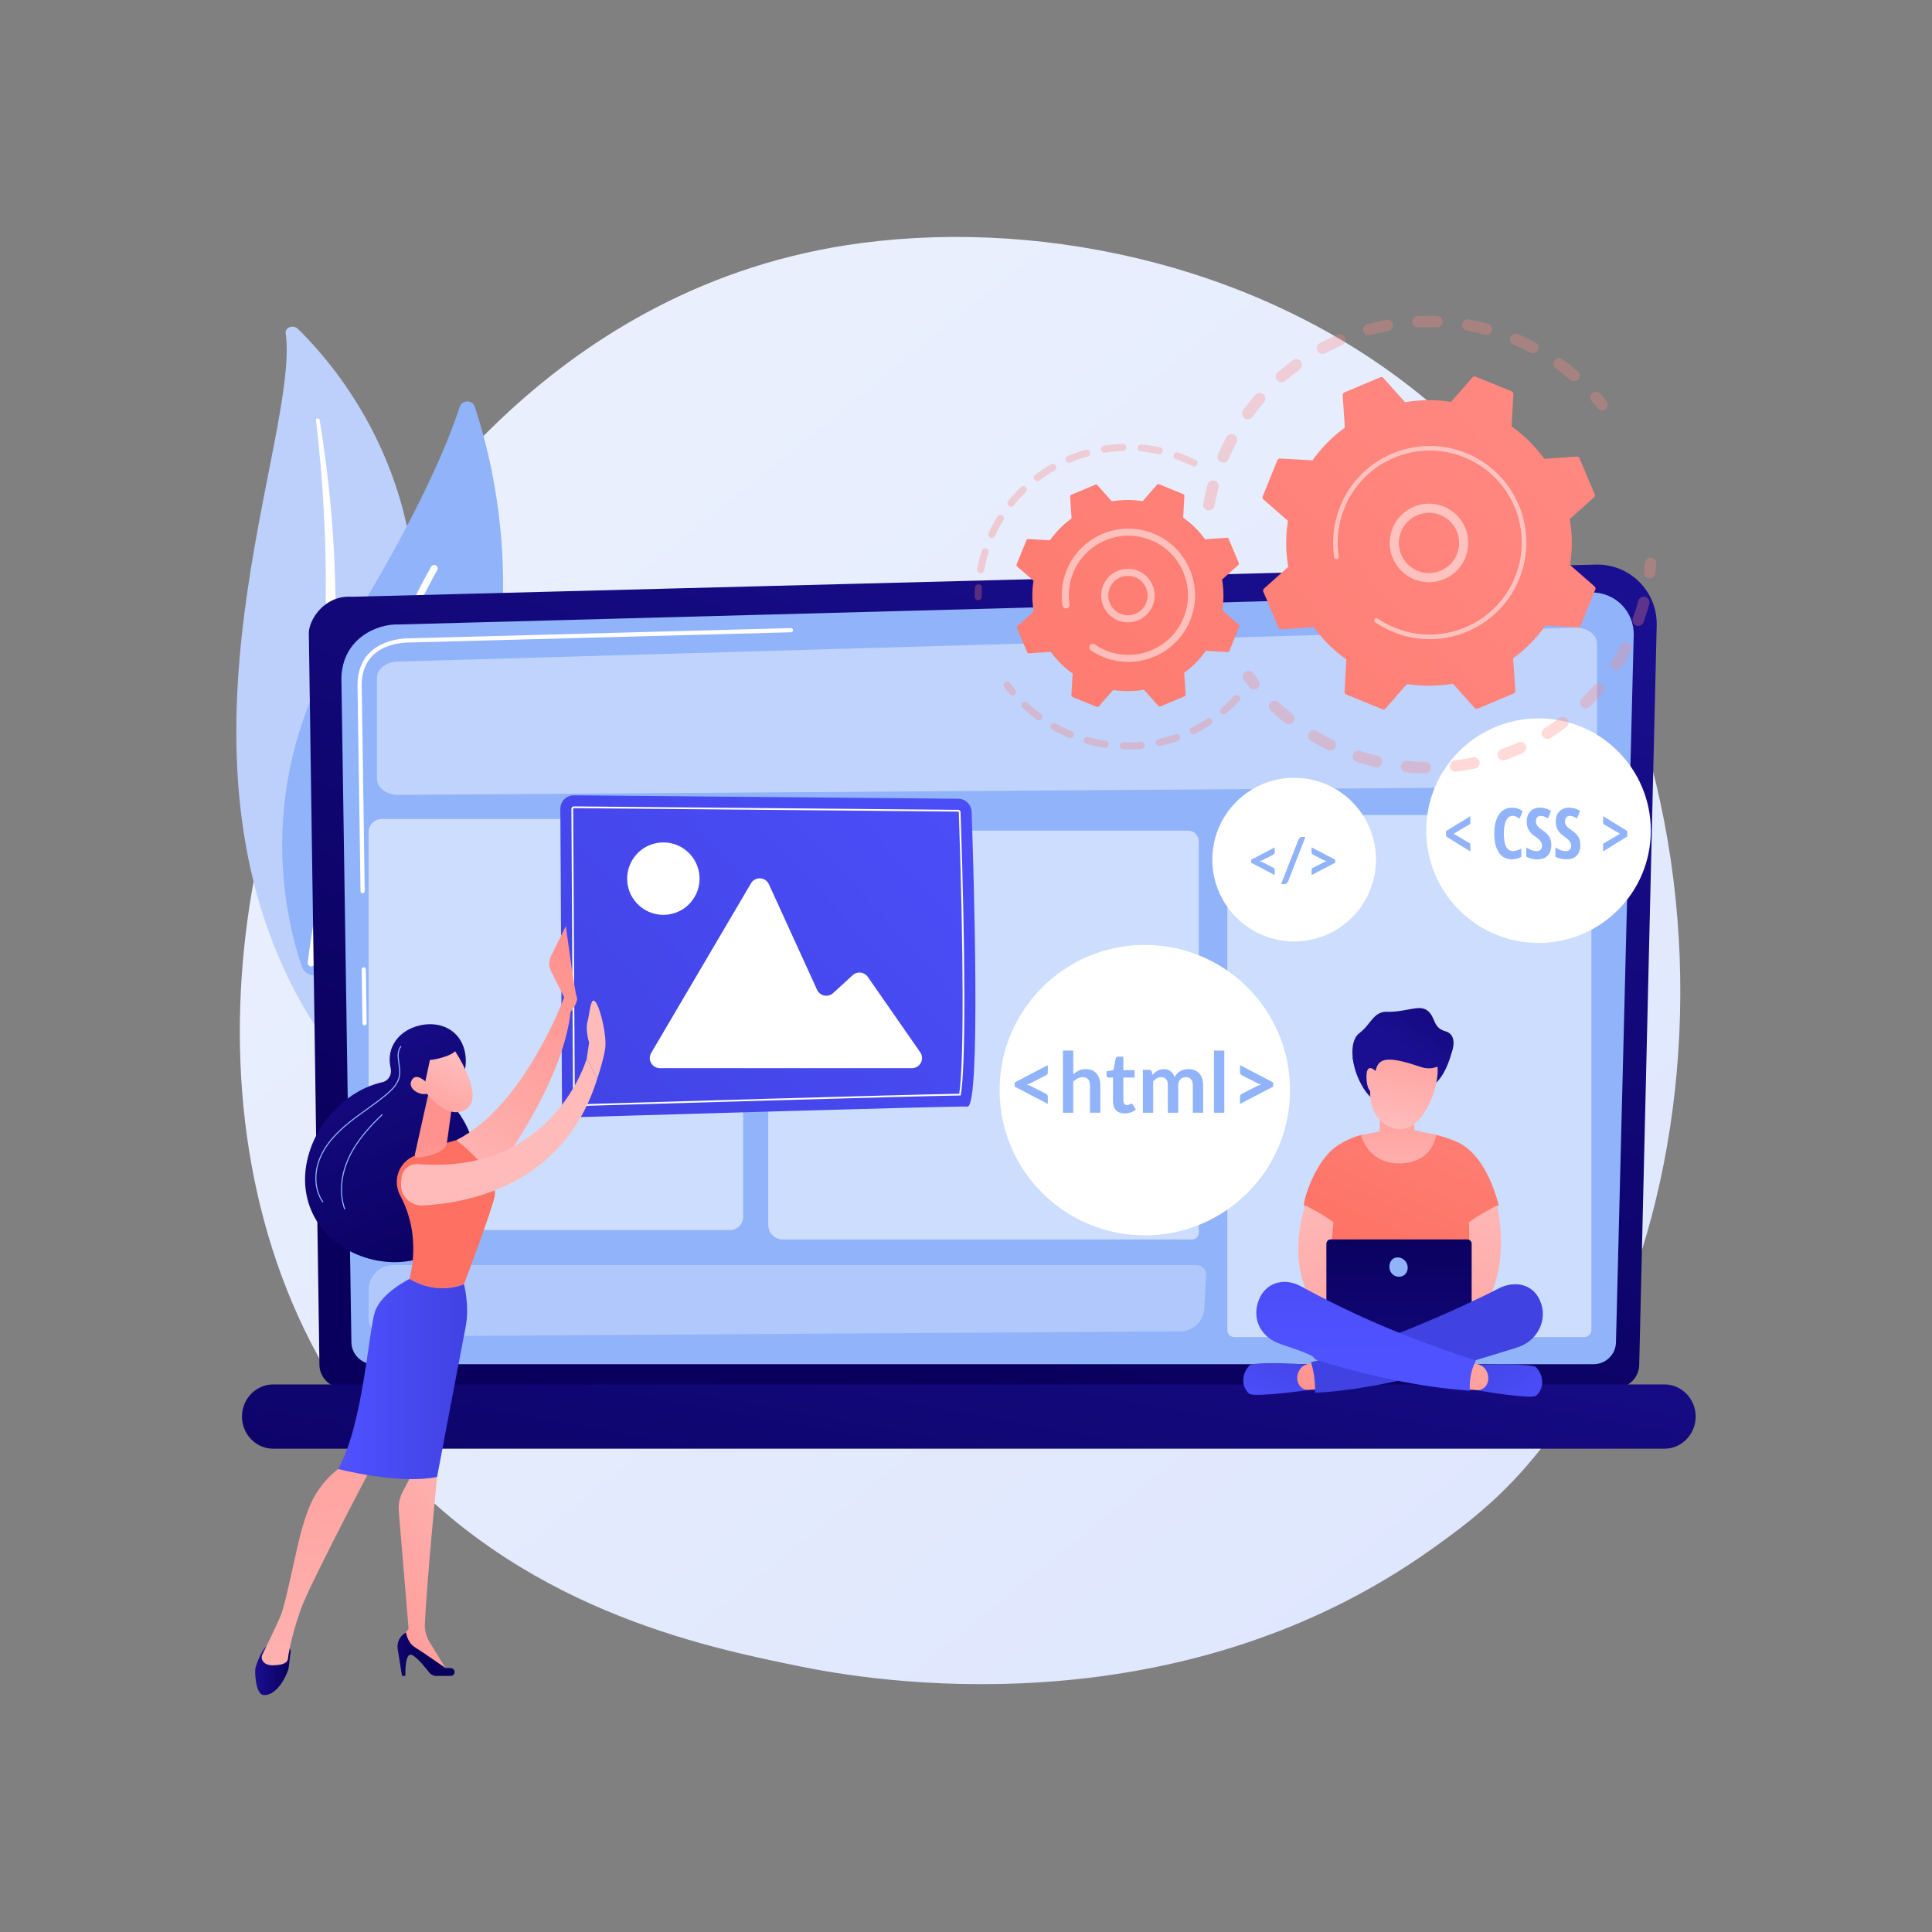 <?xml version="1.0" encoding="utf-8"?>
<!-- Generator: Adobe Illustrator 27.5.0, SVG Export Plug-In . SVG Version: 6.00 Build 0)  -->
<svg version="1.1" xmlns="http://www.w3.org/2000/svg" xmlns:xlink="http://www.w3.org/1999/xlink" x="0px" y="0px"
	 viewBox="0 0 3710 3710" style="enable-background:new 0 0 3710 3710;" xml:space="preserve">
<rect x="0" y="0" width="3710" height="3710" fill="#808080" stroke="none"/>
<g id="Background">
	<g>
		<g>
			</g>
	</g>
</g>
<g id="Illustration">
	<g>
		<linearGradient id="SVGID_1_" gradientUnits="userSpaceOnUse" x1="3586.358" y1="4054.323" x2="1113.494" y2="983.182">
			<stop  offset="0" style="stop-color:#DAE3FE"/>
			<stop  offset="1" style="stop-color:#E9EFFD"/>
		</linearGradient>
		<path style="fill:url(#SVGID_1_);" d="M2906.057,2843.176c-56.801,59.797-110.545,98.36-153.007,128.827
			c-499.136,358.136-1089.747,253.741-1215.268,228.247c-185.356-37.647-543.644-110.417-802.681-415.039
			c-391.9-460.866-330.875-1186.949-26.891-1666.246c55.604-87.672,349.317-574.269,946.289-652.304
			c361.281-47.226,782.418,48.023,1087.395,303.533C3382.066,1306.531,3336.492,2390.027,2906.057,2843.176z"/>
		<g>
			<path style="fill:#BDD0FB;" d="M548.606,639.925c-1.553-11.23,14.588-17.087,23.334-8.525
				c88.818,86.935,297.904,341.943,202.171,744.423c-120.11,504.971-14.14,703.253,128.862,831.537
				c0,0-206.018-73.317-321.053-275.219C299.483,1436.425,576.214,839.594,548.606,639.925z"/>
			<path style="fill:#FFFFFF;" d="M606.788,806.606c6.691,58.094,12.059,116.24,14.967,174.414
				c3.26,58.159,4.485,116.33,3.614,174.4c-1.129,58.056-3.516,116.056-8.75,173.814c-4.933,57.783-12.734,115.249-20.8,172.917
				c-7.688,57.683-15.813,115.745-17.072,174.868c-1.318,58.996,5.484,119.268,24.776,176.979
				c4.827,14.385,9.973,28.756,16.037,42.745c5.771,14.085,12.257,27.97,19.025,41.755c13.695,27.522,29.499,54.354,47.5,80.102
				c36.156,51.429,81.183,98.263,131.797,139.071c5.327,4.295,13.551,4.132,18.369-0.365c4.73-4.415,4.417-11.366-0.64-15.683
				l-0.036-0.031c-11.995-10.219-23.844-20.542-35.135-31.274c-5.744-5.292-11.21-10.786-16.792-16.191
				c-5.344-5.576-10.934-10.981-16.077-16.69c-21.004-22.538-40.194-46.284-57.299-71.093
				c-34.45-49.424-60.683-103.361-79.225-158.467c-8.917-27.644-15.483-55.752-19.539-84.143c-4.033-28.395-5.559-57.042-5.2-85.742
				c0.715-57.433,8.207-114.972,15.414-172.711c7.122-57.761,13.819-115.859,17.735-174.17c2.049-29.145,3.492-58.333,4.329-87.543
				c0.516-14.6,0.705-29.214,0.924-43.824c0.057-14.616,0.021-29.233-0.153-43.849c-0.821-58.47-3.702-116.94-8.71-175.299
				c-5.331-58.346-12.446-116.591-22.135-174.563c-0.277-1.658-2.047-2.842-3.954-2.648
				C607.906,803.577,606.607,805.006,606.788,806.606z"/>
		</g>
		<g>
			<g>
				<path style="fill:#91B3FA;" d="M618.768,1866.969c-12.955,11.401-33.343,5.865-38.967-10.45
					c-31.034-90.021-95.76-352.476,77.842-631.608c146.599-235.714,203.692-377.459,225.15-443.602
					c4.538-13.987,24.293-14.051,28.949-0.103C963.107,935.088,1088.206,1453.869,618.768,1866.969z"/>
				<path style="fill:#FFFFFF;" d="M598.215,1855.852c-0.426,0.036-0.861,0.031-1.302-0.018c-3.699-0.403-6.37-3.729-5.967-7.428
					c0.458-4.193,47.923-423.19,236.954-760.142c1.82-3.242,5.926-4.398,9.174-2.58c3.245,1.822,4.4,5.927,2.58,9.174
					c-187.656,334.5-234.858,750.844-235.313,755.009C603.986,1853.126,601.364,1855.587,598.215,1855.852z"/>
			</g>
		</g>
		<g>
			
				<linearGradient id="SVGID_00000032631921545267790140000013126526403334995112_" gradientUnits="userSpaceOnUse" x1="1657.346" y1="2557.356" x2="2234.564" y2="825.697">
				<stop  offset="0" style="stop-color:#09005D"/>
				<stop  offset="1" style="stop-color:#1A0F91"/>
			</linearGradient>
			<path style="fill:url(#SVGID_00000032631921545267790140000013126526403334995112_);" d="M3147.77,2620.175
				c0,24.833-20.338,45.152-45.196,45.152H658.582c-24.858,0-45.196-20.319-45.196-45.152L593.05,1215.681
				c0-24.834,29.258-73.315,82.879-69.672l2388.539-61.804c31.189-0.807,61.344,11.198,83.431,33.212
				c22.086,22.014,34.171,52.113,33.434,83.274L3147.77,2620.175z"/>
			<path style="fill:#91B3FA;" d="M3103.15,2576.857c0,23.517-19.241,42.758-42.758,42.758H717.52
				c-23.517,0-42.758-19.241-42.758-42.758l-19.19-1275.013c2.26-76.727,69.529-104.304,110.306-102.675l2289.265-61.417
				c21.912-0.588,43.104,7.848,58.616,23.334c15.513,15.486,23.986,36.663,23.437,58.576L3103.15,2576.857z"/>
			<g>
				<path style="fill:#FFFFFF;" d="M700.082,1968.903c-2.201,0-4.001-1.767-4.034-3.975l-1.519-103.402
					c-0.032-2.228,1.747-4.06,3.976-4.094c2.154-0.12,4.061,1.747,4.094,3.975l1.519,103.402c0.032,2.228-1.747,4.06-3.976,4.094
					C700.122,1968.903,700.102,1968.903,700.082,1968.903z"/>
				<path style="fill:#FFFFFF;" d="M696.36,1715.515c-2.201,0-4.001-1.767-4.034-3.976l-5.816-396.026
					c0.121-26.624,8.33-47.892,24.398-63.29c29.197-27.975,74.846-26.57,76.773-26.495l731.006-19.618
					c2.207-0.199,4.081,1.697,4.142,3.925c0.059,2.228-1.698,4.082-3.925,4.141l-731.242,19.618
					c-2.079-0.083-44.419-1.379-71.17,24.257c-14.429,13.826-21.802,33.146-21.912,57.421l5.816,395.949
					c0.033,2.228-1.747,4.061-3.975,4.094C696.401,1715.515,696.38,1715.515,696.36,1715.515z"/>
			</g>
			
				<linearGradient id="SVGID_00000046339157186384715310000002918807443546727847_" gradientUnits="userSpaceOnUse" x1="1755.403" y1="3294.489" x2="1967.445" y2="2135.091">
				<stop  offset="0" style="stop-color:#09005D"/>
				<stop  offset="1" style="stop-color:#1A0F91"/>
			</linearGradient>
			<path style="fill:url(#SVGID_00000046339157186384715310000002918807443546727847_);" d="M3196.419,2781.917H524.445
				c-32.878,0-59.778-27.766-59.778-61.702l0,0c0-33.936,26.9-61.702,59.778-61.702h2671.974c32.878,0,59.778,27.766,59.778,61.702
				l0,0C3256.197,2754.152,3229.297,2781.917,3196.419,2781.917z"/>
		</g>
		<g>
			<path style="opacity:0.42;fill:#FFFFFF;" d="M3026.61,1511.101l-2261.824,15.327c-22.53,0.153-40.9-13.77-40.9-30.998v-193.999
				c0-16.665,17.233-30.349,39.013-30.977l2261.824-65.235c22.973-0.663,42.069,13.398,42.069,30.977v243.907
				C3066.791,1497.116,3048.859,1510.95,3026.61,1511.101z"/>
			<path style="opacity:0.55;fill:#FFFFFF;" d="M2289.352,2380.151h-786.007c-15.556,0-28.166-12.61-28.166-28.166v-728.721
				c0-15.556,12.61-28.166,28.166-28.166H2281.4c11.355,0,20.561,9.206,20.561,20.561v751.883
				C2301.961,2374.506,2296.316,2380.151,2289.352,2380.151z"/>
			<path style="opacity:0.28;fill:#FFFFFF;" d="M2312.644,2512.836c-1.291,24.452-21.413,43.661-45.898,43.816l-1524.817,9.642
				c-18.888-0.159-34.117-15.516-34.117-34.405v-54.966c0-26.275,21.3-47.575,47.575-47.575h1542.327
				c10.144,0,18.367,8.223,18.367,18.367L2312.644,2512.836z"/>
			<path style="opacity:0.55;fill:#FFFFFF;" d="M1401.687,2362.045H733.241c-14.045,0-25.43-11.385-25.43-25.43v-738.514
				c0-14.044,11.385-25.43,25.43-25.43h668.445c14.045,0,25.43,11.385,25.43,25.43v738.514
				C1427.117,2350.659,1415.731,2362.045,1401.687,2362.045z"/>
			<path style="opacity:0.55;fill:#FFFFFF;" d="M3042.268,2567.566h-672.005c-7.415,0-13.426-6.011-13.426-13.426v-948.703
				c0-22.295,18.073-40.368,40.368-40.368h648.759c5.504,0,9.966,4.462,9.966,9.966v978.87
				C3055.93,2561.449,3049.813,2567.566,3042.268,2567.566z"/>
		</g>
		<g>
			<g>
				<g>
					
						<linearGradient id="SVGID_00000078765563824563997680000006397487561823756442_" gradientUnits="userSpaceOnUse" x1="2104.007" y1="1255.146" x2="1002.453" y2="2255.64">
						<stop  offset="0" style="stop-color:#4F52FF"/>
						<stop  offset="1" style="stop-color:#4042E2"/>
					</linearGradient>
					<path style="fill:url(#SVGID_00000078765563824563997680000006397487561823756442_);" d="M1840.134,1533.842l-737.958-6.618
						c-14.471-0.13-26.249,11.609-26.167,26.081l3.229,566.277c0.084,14.567,12.119,26.209,26.68,25.775
						c133.426-3.977,725.806-21.53,751.955-20.435c25.842,1.08,11.802-453.816,7.945-566.056
						C1865.342,1544.989,1854.018,1533.967,1840.134,1533.842z"/>
					<path style="fill:#FFFFFF;" d="M1105.186,2124.103c-2.592,0.002-4.665-2.081-4.681-4.64l-3.227-566.278
						c-0.01-1.268,0.457-2.416,1.355-3.318c0.895-0.9,2.05-1.375,3.336-1.375l737.974,6.616c2.504,0.023,4.534,1.995,4.622,4.491
						c9.537,277.51,9.722,490.536,0.471,542.712l-0.244,1.37l-1.392,0.02c-98.187,1.382-632.086,17.236-738.118,20.401l0.007-0.001
						L1105.186,2124.103z M1101.952,1551.86c-0.372,0-0.671,0.122-0.931,0.383c-0.263,0.263-0.378,0.546-0.375,0.918l3.227,566.281
						c0.003,0.712,0.569,1.293,1.257,1.293l0.102,1.681l-0.049-1.684c105.543-3.149,635.01-18.871,736.77-20.381
						c8.975-54.235,8.692-265.712-0.757-540.636c-0.023-0.688-0.589-1.232-1.286-1.239L1101.952,1551.86z"/>
				</g>
				<path style="fill:#FFFFFF;" d="M1751.073,2051.209h-483.75c-15.058,0-24.417-16.362-16.782-29.341l191.512-325.572
					c7.988-13.579,27.955-12.544,34.495,1.788l92.472,202.623c5.491,12.03,21.121,15.205,30.869,6.268l37.407-34.29
					c8.691-7.966,22.411-6.443,29.142,3.237l100.619,144.699C1776.035,2033.533,1766.797,2051.209,1751.073,2051.209z"/>
				
					<ellipse transform="matrix(0.585 -0.811 0.811 0.585 -839.095 1733.805)" style="fill:#FFFFFF;" cx="1273.895" cy="1686.463" rx="69.541" ry="69.541"/>
			</g>
			<g>
				<g>
					
						<linearGradient id="SVGID_00000149350742221384357190000006072115701614201494_" gradientUnits="userSpaceOnUse" x1="-3800.086" y1="2388.476" x2="-3541.441" y2="1759.892" gradientTransform="matrix(-1 -0.019 -0.019 1 -2888.784 19.477)">
						<stop  offset="0" style="stop-color:#09005D"/>
						<stop  offset="1" style="stop-color:#1A0F91"/>
					</linearGradient>
					<path style="fill:url(#SVGID_00000149350742221384357190000006072115701614201494_);" d="M591.93,2219.87
						c18.883-69.837,77.224-127.211,142.234-141.711c11.945-2.664,18.862-14.832,16.058-26.745c-0.02-0.083-0.039-0.166-0.058-0.248
						c-9.42-40.615,16.616-72.972,55.879-82.079c39.262-9.105,76.884,8.487,86.303,49.102c6.357,27.409-1.785,58.243-19.812,78.209
						c-7.429,8.228-8.025,20.51-0.828,28.942c39.617,46.411,55.733,117.251,38.601,180.612
						c-25.234,93.328-112.989,135.02-200.907,111.249C621.483,2393.431,566.696,2313.198,591.93,2219.87z"/>
					<path style="fill:#91B3FA;" d="M619.271,2308.936l1.709-1.199c-15.739-22.338-17.76-54.583-5.272-84.148
						c9.917-23.484,27.665-44.958,55.851-67.577c10.502-8.43,21.638-16.432,32.408-24.165c12.966-9.315,26.372-18.945,38.799-29.414
						c11.177-9.421,22.938-21.11,25.403-36.401c1.232-7.623,0.082-15.743-1.032-23.594c-1.742-12.289-3.385-23.896,3.818-32.783
						l-1.623-1.313c-7.776,9.593-5.989,22.199-4.262,34.39c1.091,7.696,2.219,15.657,1.04,22.966
						c-2.359,14.617-13.804,25.964-24.689,35.136c-12.364,10.417-25.737,20.026-38.67,29.316
						c-10.792,7.753-21.953,15.768-32.498,24.23c-28.468,22.848-46.411,44.582-56.469,68.393
						C601.017,2252.999,603.122,2286.015,619.271,2308.936z"/>
					<path style="fill:#91B3FA;" d="M661.072,2322.416l1.962-0.71c-10.708-29.618-7.574-66.015,8.604-99.862
						c16.037-33.546,42.251-60.896,63.296-80.979l-1.44-1.509c-21.176,20.201-47.557,47.735-63.741,81.591
						C653.337,2255.292,650.172,2292.275,661.072,2322.416z"/>
				</g>
				
					<linearGradient id="SVGID_00000000189105078143687720000009161977007242144896_" gradientUnits="userSpaceOnUse" x1="787.297" y1="2275.766" x2="1100.599" y2="1847.923">
					<stop  offset="0" style="stop-color:#FEBBBA"/>
					<stop  offset="1" style="stop-color:#FF928E"/>
				</linearGradient>
				<path style="fill:url(#SVGID_00000000189105078143687720000009161977007242144896_);" d="M1082.677,1939.292l0.725-24.12
					l-25.211-50.06c-4.612-9.158-4.648-19.951-0.097-29.139l28.56-57.662c0,0,16.494,125.161,20.832,135.564
					c4.339,10.402-11.768,29.093-11.768,29.093L1082.677,1939.292z"/>
				
					<linearGradient id="SVGID_00000119112477821060549640000011217988085020656800_" gradientUnits="userSpaceOnUse" x1="843.529" y1="2316.943" x2="1156.831" y2="1889.1">
					<stop  offset="0" style="stop-color:#FEBBBA"/>
					<stop  offset="1" style="stop-color:#FF928E"/>
				</linearGradient>
				<path style="fill:url(#SVGID_00000119112477821060549640000011217988085020656800_);" d="M1083.402,1915.173
					c0,0-76.682,209.042-207.342,274.376c0,0,43.488,70.956,66.183,75.26c0,0,139.579-178.645,153.809-325.004L1083.402,1915.173z"
					/>
				
					<linearGradient id="SVGID_00000128466836732753977210000012871906612326090147_" gradientUnits="userSpaceOnUse" x1="-3506.339" y1="3207.741" x2="-3438.339" y2="3207.741" gradientTransform="matrix(-1 0 0 1 -2948.332 0)">
					<stop  offset="0" style="stop-color:#09005D"/>
					<stop  offset="1" style="stop-color:#1A0F91"/>
				</linearGradient>
				<path style="fill:url(#SVGID_00000128466836732753977210000012871906612326090147_);" d="M557.926,3172.623l-3.857,31.703
					c-4.015,15.067-23.411,53.031-48.305,50.559c-15.316-1.521-17.16-46.27-15.027-52.982c3.89-12.238,11.006-30.61,21.266-41.421
					h35.168C553.673,3160.481,558.711,3166.169,557.926,3172.623z"/>
				
					<linearGradient id="SVGID_00000054237839000877411260000004501961966857011647_" gradientUnits="userSpaceOnUse" x1="1035.999" y1="2852.063" x2="601.42" y2="3199.053">
					<stop  offset="0" style="stop-color:#FEBBBA"/>
					<stop  offset="1" style="stop-color:#FF928E"/>
				</linearGradient>
				<path style="fill:url(#SVGID_00000054237839000877411260000004501961966857011647_);" d="M833.372,2801.251l5.936,34.917
					c0,0-19.878,201.345-23.413,281.883c-0.554,12.627,2.712,25.105,9.339,35.867l34.564,56.129l-87.844-51.836l-1.749-10.72
					l14.38-19.772l-18.836-225.556c-1.107-13.25,1.628-26.539,7.875-38.276l18.17-34.134L833.372,2801.251z"/>
				
					<linearGradient id="SVGID_00000155143934457113817050000016074451938578197672_" gradientUnits="userSpaceOnUse" x1="-3747.1" y1="3176.505" x2="-3637.396" y2="3176.505" gradientTransform="matrix(-1 0 0 1 -2948.332 0)">
					<stop  offset="0" style="stop-color:#09005D"/>
					<stop  offset="1" style="stop-color:#1A0F91"/>
				</linearGradient>
				<path style="fill:url(#SVGID_00000155143934457113817050000016074451938578197672_);" d="M865.583,3218.177H837.55
					c-5.247,0-10.196-2.409-13.396-6.567c-8.739-11.356-26.845-33.51-35.503-34.088c-11.655-0.779-10.164,40.655-10.164,40.655
					h-6.533l-8.275-51.486c-2.082-12.954,4.36-25.788,15.993-31.857l0,0c0,0,2.664,19.703,17.111,28.418
					c14.446,8.716,58.786,39.926,58.786,39.926s5.431-0.774,11.393,0.303C875.806,3205.079,874.571,3218.177,865.583,3218.177z"/>
				
					<linearGradient id="SVGID_00000092416444149646530670000008508437441461727375_" gradientUnits="userSpaceOnUse" x1="-3596.561" y1="3473.213" x2="-3498.968" y2="2332.59" gradientTransform="matrix(-1 0 0 1 -2948.332 0)">
					<stop  offset="0" style="stop-color:#FEBBBA"/>
					<stop  offset="1" style="stop-color:#FF928E"/>
				</linearGradient>
				<path style="fill:url(#SVGID_00000092416444149646530670000008508437441461727375_);" d="M713.055,2817.835
					c0,0-116.45,220.894-134.961,271.328c-18.511,50.434-24.996,92.507-25.244,96.49c-0.388,6.226-8.131,12.197-29.475,12.197
					c-11.015,0-16.41-4.416-19.051-8.689c-2.254-3.646-2.37-8.209-0.471-12.052c6.736-13.633,28.113-57.198,36.03-76.958
					c9.453-23.592,29.785-130.506,40.936-167.678c11.151-37.173,23.756-77.496,72.316-114.638
					C653.134,2817.835,686.469,2785.186,713.055,2817.835z"/>
				
					<linearGradient id="SVGID_00000018228930716965506010000016948053248312998068_" gradientUnits="userSpaceOnUse" x1="-4416.078" y1="2941.267" x2="-3969.947" y2="2506.43" gradientTransform="matrix(-1 0 0 1 -2948.332 0)">
					<stop  offset="0" style="stop-color:#FF928E"/>
					<stop  offset="1" style="stop-color:#FE7062"/>
				</linearGradient>
				<path style="fill:url(#SVGID_00000018228930716965506010000016948053248312998068_);" d="M786.618,2455.889
					c17.055-72.27-0.104-126.714-18.124-160.278c-14.373-26.771-4.268-59.886,22.69-73.906
					c42.131-21.91,84.876-32.157,84.876-32.157s83.479,61.031,73.576,108.801c-5.805,27.998-58.678,167.703-58.678,167.703
					S842.066,2489.192,786.618,2455.889z"/>
				
					<linearGradient id="SVGID_00000092428109654334085730000010082322113308426115_" gradientUnits="userSpaceOnUse" x1="649.437" y1="2648.146" x2="897.018" y2="2648.146">
					<stop  offset="0" style="stop-color:#4F52FF"/>
					<stop  offset="1" style="stop-color:#4042E2"/>
				</linearGradient>
				<path style="fill:url(#SVGID_00000092428109654334085730000010082322113308426115_);" d="M720.018,2518.905
					c12.225-36.828,66.6-63.016,66.6-63.016c55.448,33.302,104.34,10.164,104.34,10.164s10.965,41.91,3.397,80.858
					c-7.568,38.948-55.047,289.256-55.047,289.256c-74.812,15.159-189.87-15.25-189.87-15.25
					C697.089,2736.314,707.793,2555.733,720.018,2518.905z"/>
				
					<linearGradient id="SVGID_00000076595800488639911610000015173717957035463815_" gradientUnits="userSpaceOnUse" x1="-3803.525" y1="2332.228" x2="-3785.197" y2="2198.146" gradientTransform="matrix(-1 0 0 1 -2948.332 0)">
					<stop  offset="0" style="stop-color:#FEBBBA"/>
					<stop  offset="1" style="stop-color:#FF928E"/>
				</linearGradient>
				<path style="fill:url(#SVGID_00000076595800488639911610000015173717957035463815_);" d="M821.486,2105.434l-24.422,109.699
					c-2.338,9.663,6.471,8.081,16.24,6.24c15.998-3.016,36.618-9.228,43.511-21.677c0.701-1.267,1.052-2.699,1.25-4.134
					l10.492-76.068c0.832-6.035-2.43-11.892-7.999-14.362l-20.247-8.978C832.514,2092.698,823.491,2097.146,821.486,2105.434z"/>
				
					<linearGradient id="SVGID_00000089570367370072272350000000579645345910439853_" gradientUnits="userSpaceOnUse" x1="18495.432" y1="-8887.948" x2="19027.707" y2="-9150.718" gradientTransform="matrix(-1 0 0 1 -2948.332 0)">
					<stop  offset="0" style="stop-color:#FEBBBA"/>
					<stop  offset="1" style="stop-color:#FF928E"/>
				</linearGradient>
				<path style="fill:url(#SVGID_00000089570367370072272350000000579645345910439853_);" d="M1126.737,2032.981
					c0,0-64.277,223.294-323.478,202.307c-16.583-1.343-31.149,10.946-32.439,27.532l-0.697,8.962
					c-1.868,24.028,17.74,44.283,41.81,43.066c86.209-4.361,271.351-38.217,334.808-243.055L1126.737,2032.981z"/>
				
					<linearGradient id="SVGID_00000013879336225161347220000003879311886036333746_" gradientUnits="userSpaceOnUse" x1="18389.758" y1="-9101.99" x2="18922.035" y2="-9364.76" gradientTransform="matrix(-1 0 0 1 -2948.332 0)">
					<stop  offset="0" style="stop-color:#FEBBBA"/>
					<stop  offset="1" style="stop-color:#FF928E"/>
				</linearGradient>
				<path style="fill:url(#SVGID_00000013879336225161347220000003879311886036333746_);" d="M1146.742,2071.793
					c0,0,12.351-36.348,15.454-59.068c3.103-22.719-8.319-73.713-18.134-88.052c-9.815-14.339-11.458,20.81-15.877,37.328
					c-4.418,16.517,3.065,40.089,3.065,40.089l-4.513,30.89L1146.742,2071.793z"/>
				<g>
					
						<linearGradient id="SVGID_00000044885157279806951110000002865318133441943193_" gradientUnits="userSpaceOnUse" x1="-11881.485" y1="4648.632" x2="-11758.749" y2="4789.746" gradientTransform="matrix(-0.965 0.261 0.261 0.965 -11805.311 649.037)">
						<stop  offset="0" style="stop-color:#FEBBBA"/>
						<stop  offset="1" style="stop-color:#FF928E"/>
					</linearGradient>
					<path style="fill:url(#SVGID_00000044885157279806951110000002865318133441943193_);" d="M871.563,2014.934
						c0,0,61.752,89.961,23.35,115.027c-38.401,25.067-82.362-38.866-82.362-38.866s-13.8-48.862,1.9-65.052
						C830.151,2009.853,871.563,2014.934,871.563,2014.934z"/>
					
						<linearGradient id="SVGID_00000011014173133401310320000002251486797775037857_" gradientUnits="userSpaceOnUse" x1="-3929.477" y1="2342.519" x2="-3668.527" y2="1708.333" gradientTransform="matrix(-1 -0.019 -0.019 1 -2888.784 19.477)">
						<stop  offset="0" style="stop-color:#09005D"/>
						<stop  offset="1" style="stop-color:#1A0F91"/>
					</linearGradient>
					<path style="fill:url(#SVGID_00000011014173133401310320000002251486797775037857_);" d="M845.656,1993.109
						c0,0,26.866,6.904,30.418,19.186c3.552,12.282-38.715,22.811-50.508,23.143l-10.425,49.094c0,0-27.191-46.882-15.568-73.443
						C811.196,1984.528,845.656,1993.109,845.656,1993.109z"/>
					
						<linearGradient id="SVGID_00000081616570921382701650000001821951798741937854_" gradientUnits="userSpaceOnUse" x1="-11850.819" y1="4621.96" x2="-11728.085" y2="4763.071" gradientTransform="matrix(-0.965 0.261 0.261 0.965 -11805.311 649.037)">
						<stop  offset="0" style="stop-color:#FEBBBA"/>
						<stop  offset="1" style="stop-color:#FF928E"/>
					</linearGradient>
					<path style="fill:url(#SVGID_00000081616570921382701650000001821951798741937854_);" d="M824.97,2084.796
						c0,0-24.148-29.058-34.32-10.604c-10.172,18.454,21.606,33.053,32.87,24.111L824.97,2084.796z"/>
				</g>
			</g>
		</g>
		<g>
			<g>
				
					<linearGradient id="SVGID_00000051384328450137599360000014492345787487435912_" gradientUnits="userSpaceOnUse" x1="2925.315" y1="989.192" x2="2810.679" y2="1225.483" gradientTransform="matrix(0.987 0.161 -0.161 0.987 126.984 357.245)">
					<stop  offset="0" style="stop-color:#09005D"/>
					<stop  offset="1" style="stop-color:#1A0F91"/>
				</linearGradient>
				<path style="fill:url(#SVGID_00000051384328450137599360000014492345787487435912_);" d="M2635.002,2002.809
					c-0.585,1.109-37.451,28.237-37.451,28.237s8.141,58.243,41.201,81.242c36.347,25.285,87.678-20.827,87.678-20.827
					s40.851,9.711,62.575-75.326c4.984-19.51-23.786-21.158-58.509-17.566C2685.72,2003.203,2635.002,2002.809,2635.002,2002.809z"
					/>
				
					<linearGradient id="SVGID_00000167370362526026056700000012497353251531815103_" gradientUnits="userSpaceOnUse" x1="2990.12" y1="1694.082" x2="2639.76" y2="2482.392">
					<stop  offset="0" style="stop-color:#FF928E"/>
					<stop  offset="1" style="stop-color:#FE7062"/>
				</linearGradient>
				<path style="fill:url(#SVGID_00000167370362526026056700000012497353251531815103_);" d="M2566.094,2201.515
					c14.422-9.917,30.367-17.392,47.272-21.992c6.35-1.728,40.634,8.237,61.827,7.75c29.092-0.669,58.705-13.908,82.685-7.932
					c23.82,5.936,43.316,13.689,54.573,21.696c33.694,23.965,53.478,68.65,65.533,112.913
					c-22.828,23.434-51.555,33.848-51.555,33.848l-5.309,215.151l-127.223,65.092l-145.209-72.904l5.201-210.253
					c0,0-46.112-21.474-49.494-29.285C2501.013,2307.786,2525.412,2229.487,2566.094,2201.515z"/>
				
					<linearGradient id="SVGID_00000096040735230274701680000012179833958952713639_" gradientUnits="userSpaceOnUse" x1="2474.972" y1="2268.598" x2="2716.731" y2="2852.586">
					<stop  offset="0" style="stop-color:#FEBBBA"/>
					<stop  offset="1" style="stop-color:#FF928E"/>
				</linearGradient>
				<path style="fill:url(#SVGID_00000096040735230274701680000012179833958952713639_);" d="M2506.544,2314.658
					c0,0-61.792,171.311,79.116,241.719c29.258-3.887,18.005-52.476,18.005-52.476s-61.225-13.549-42.837-156.455
					C2543.898,2333.518,2506.544,2314.658,2506.544,2314.658z"/>
				
					<linearGradient id="SVGID_00000141438005138544764910000007744577371886883718_" gradientUnits="userSpaceOnUse" x1="-7070.627" y1="2267.343" x2="-6828.869" y2="2851.331" gradientTransform="matrix(-1 0 0 1 -4167.074 0)">
					<stop  offset="0" style="stop-color:#FEBBBA"/>
					<stop  offset="1" style="stop-color:#FF928E"/>
				</linearGradient>
				<path style="fill:url(#SVGID_00000141438005138544764910000007744577371886883718_);" d="M2875.013,2314.658
					c0,0,42.519,178.825-79.116,241.719c-29.258-3.887-18.005-52.476-18.005-52.476s49.344-24.302,42.837-156.455
					C2837.659,2333.518,2875.013,2314.658,2875.013,2314.658z"/>
				
					<linearGradient id="SVGID_00000057141358645977725020000004889537566892963214_" gradientUnits="userSpaceOnUse" x1="2689.718" y1="2344.082" x2="2677.152" y2="2853.014">
					<stop  offset="0" style="stop-color:#09005D"/>
					<stop  offset="1" style="stop-color:#1A0F91"/>
				</linearGradient>
				<path style="fill:url(#SVGID_00000057141358645977725020000004889537566892963214_);" d="M2817.663,2568.409h-262.314
					c-4.584,0-8.334-3.75-8.334-8.334v-171.74c0-4.584,3.75-8.334,8.334-8.334h262.314c4.584,0,8.334,3.75,8.334,8.334v171.74
					C2825.997,2564.658,2822.247,2568.409,2817.663,2568.409z"/>
				<g>
					
						<linearGradient id="SVGID_00000039823025988981833930000016621719507464104631_" gradientUnits="userSpaceOnUse" x1="2963.083" y1="2747.945" x2="2831.282" y2="2560.382">
						<stop  offset="0" style="stop-color:#4F52FF"/>
						<stop  offset="1" style="stop-color:#4042E2"/>
					</linearGradient>
					<path style="fill:url(#SVGID_00000039823025988981833930000016621719507464104631_);" d="M2948.363,2624.265
						c-31.927-7.329-105.719-3.388-105.719-3.388l-3.001,8.128l-4.97,40.401c0,0,70.274,12.667,104.913,12.636
						c3.534-0.004,6.767-0.534,9.719-1.453c1.056-0.948,2.088-1.93,3.064-2.996
						C2967.066,2661.542,2962.821,2637.964,2948.363,2624.265z"/>
					
						<linearGradient id="SVGID_00000178183384043752738760000004130011039272167830_" gradientUnits="userSpaceOnUse" x1="2922.019" y1="2412.116" x2="2782.564" y2="2789.843">
						<stop  offset="0" style="stop-color:#FEBBBA"/>
						<stop  offset="1" style="stop-color:#FF928E"/>
					</linearGradient>
					<path style="fill:url(#SVGID_00000178183384043752738760000004130011039272167830_);" d="M2821.441,2618.602l12.495,0.533
						c6.714,0.286,13.041,3.558,17.554,9.076c4.514,5.519,6.835,12.82,6.441,20.258c-0.315,5.93-2.749,11.478-6.762,15.412
						c-4.013,3.935-9.275,5.933-14.621,5.553l-19.119-1.36L2821.441,2618.602z"/>
				</g>
				<g>
					
						<linearGradient id="SVGID_00000036934913199899042060000001844859167095468730_" gradientUnits="userSpaceOnUse" x1="2416.052" y1="2734.24" x2="2490.824" y2="2564.419">
						<stop  offset="0" style="stop-color:#4F52FF"/>
						<stop  offset="1" style="stop-color:#4042E2"/>
					</linearGradient>
					<path style="fill:url(#SVGID_00000036934913199899042060000001844859167095468730_);" d="M2401.283,2620.379
						c32.098-6.347,105.763-0.144,105.763-0.144l2.797,8.217l3.961,40.538c0,0-70.563,10.505-105.188,9.412
						c-3.533-0.112-6.751-0.741-9.68-1.75c-1.032-0.979-2.039-1.994-2.988-3.09
						C2381.657,2657.067,2386.488,2633.629,2401.283,2620.379z"/>
					
						<linearGradient id="SVGID_00000013871344161300618550000013644810965439452859_" gradientUnits="userSpaceOnUse" x1="2642.62" y1="2298.288" x2="2503.093" y2="2676.213">
						<stop  offset="0" style="stop-color:#FEBBBA"/>
						<stop  offset="1" style="stop-color:#FF928E"/>
					</linearGradient>
					<path style="fill:url(#SVGID_00000013871344161300618550000013644810965439452859_);" d="M2528.298,2618.612l-12.504,0.149
						c-6.718,0.081-13.124,3.156-17.774,8.534c-4.65,5.378-7.152,12.605-6.943,20.052c0.167,5.938,2.461,11.557,6.375,15.614
						c3.914,4.057,9.123,6.216,14.477,5.999l19.146-0.773L2528.298,2618.612z"/>
				</g>
				
					<linearGradient id="SVGID_00000060724666678707077250000017407389987288326787_" gradientUnits="userSpaceOnUse" x1="2003.39" y1="3227.679" x2="2426.241" y2="2858.429">
					<stop  offset="0" style="stop-color:#4F52FF"/>
					<stop  offset="1" style="stop-color:#4042E2"/>
				</linearGradient>
				<path style="fill:url(#SVGID_00000060724666678707077250000017407389987288326787_);" d="M2957.292,2497.612
					c-14.479-33.324-49.892-38.733-80.033-23.152c-0.525,0.689-191.411,98.521-359.75,141.397
					c4.819,15.45,7.297,31.889,7.837,48.048c0.098,3.6,0.038,7.15-0.174,10.654c129.091-6.63,269.194-49.683,389.585-87.517
					C2952.091,2575.003,2973.341,2534.546,2957.292,2497.612z"/>
				
					<linearGradient id="SVGID_00000075136017553052522570000015703808797913206449_" gradientUnits="userSpaceOnUse" x1="2623.497" y1="2602.361" x2="2618.443" y2="2046.529">
					<stop  offset="0" style="stop-color:#4F52FF"/>
					<stop  offset="1" style="stop-color:#4042E2"/>
				</linearGradient>
				<path style="fill:url(#SVGID_00000075136017553052522570000015703808797913206449_);" d="M2822.359,2666.436
					c-0.505-18.625,3.117-35.964,10.863-52.015c0.221-0.735,0.486-1.441,0.72-2.167c-9.612-2.977-22.031-7.011-38.345-12.545
					c-119.537-40.909-210.73-82.215-297.764-129.765c-33.811-18.473-72.255-6.093-83.078,33.915
					c-9.662,35.715,11.556,66.207,43.759,76.922c96.342,32.06,46.18,23.154,77.645,33.281
					c84.502,26.13,189.655,49.931,286.401,56.43C2822.487,2669.139,2822.404,2667.785,2822.359,2666.436z"/>
				
					<linearGradient id="SVGID_00000158726787422942176210000000823824045774706057_" gradientUnits="userSpaceOnUse" x1="2687.201" y1="2316.817" x2="2683.985" y2="2036.94">
					<stop  offset="0" style="stop-color:#FEBBBA"/>
					<stop  offset="1" style="stop-color:#FF928E"/>
				</linearGradient>
				<path style="fill:url(#SVGID_00000158726787422942176210000000823824045774706057_);" d="M2613.366,2179.522
					c0,0,12.856,55.711,75.272,54.554c63.573-1.157,69.24-54.737,69.24-54.737l-41.527-8.886l-3.47-46.272l-62.467,4.628
					l-1.156,43.958L2613.366,2179.522z"/>
				
					<linearGradient id="SVGID_00000062161743185967734550000011362102028304814736_" gradientUnits="userSpaceOnUse" x1="2807.775" y1="1370.54" x2="2817.795" y2="1126.999" gradientTransform="matrix(0.987 0.161 -0.161 0.987 126.984 357.245)">
					<stop  offset="0" style="stop-color:#FEBBBA"/>
					<stop  offset="1" style="stop-color:#FF928E"/>
				</linearGradient>
				<path style="fill:url(#SVGID_00000062161743185967734550000011362102028304814736_);" d="M2659.184,1993.08
					c0,0-71.586,138.666,13.332,172.309c59.897,23.729,97.451-92.085,86.25-123.454c-17.319-48.501-28.726-42.746-28.726-42.746
					L2659.184,1993.08z"/>
				
					<linearGradient id="SVGID_00000132047402517910440950000010494596190222694295_" gradientUnits="userSpaceOnUse" x1="2926.155" y1="955.937" x2="2797.165" y2="1221.814" gradientTransform="matrix(0.987 0.161 -0.161 0.987 126.984 357.245)">
					<stop  offset="0" style="stop-color:#09005D"/>
					<stop  offset="1" style="stop-color:#1A0F91"/>
				</linearGradient>
				<path style="fill:url(#SVGID_00000132047402517910440950000010494596190222694295_);" d="M2775.992,1980.463
					c35.365,9.72,5.141,86.419-48.103,68.281c-53.244-18.137-74.167-17.872-82.464-3.252c-8.297,14.621-10.08,66.541-28.082,40.878
					c-19.737-28.135-30.742-84.608-6.543-102.812c21.627-16.27,26.674-41.495,52.613-40.621c34.431,1.16,61.058-14.102,76.6-3.095
					C2757.863,1952.483,2749.97,1973.311,2775.992,1980.463z"/>
				
					<linearGradient id="SVGID_00000049212608847837375340000006926037476642780089_" gradientUnits="userSpaceOnUse" x1="2327.539" y1="2743.176" x2="2343.242" y2="2361.525" gradientTransform="matrix(0.991 -0.133 0.133 0.991 -26.025 -216.262)">
					<stop  offset="0" style="stop-color:#FEBBBA"/>
					<stop  offset="1" style="stop-color:#FF928E"/>
				</linearGradient>
				<path style="fill:url(#SVGID_00000049212608847837375340000006926037476642780089_);" d="M2642.151,2057.416
					c0,0-15.268-16.427-17.711,3.372c-2.444,19.799,5.402,45.298,14.594,31.321
					C2648.226,2078.132,2642.151,2057.416,2642.151,2057.416z"/>
			</g>
			<path style="fill:#91B3FA;" d="M2702.961,2431.024c1.479,9.996-3.876,19.069-13.872,20.548
				c-9.996,1.479-19.298-5.425-20.777-15.421c-1.479-9.996,3.096-19.924,13.092-21.403
				C2691.4,2413.27,2701.482,2421.028,2702.961,2431.024z"/>
		</g>
		<g>
			<circle style="fill:#FFFFFF;" cx="2198.397" cy="2093.385" r="278.878"/>
			<g>
				<path style="fill:#91B3FA;" d="M1948.513,2078.593l63.619-33.174v14.135c0,1.072-0.269,2.05-0.804,2.934
					c-0.536,0.884-1.42,1.645-2.65,2.288l-29.159,14.941c-1.233,0.643-2.53,1.192-3.896,1.647c-1.365,0.455-2.825,0.871-4.377,1.244
					c1.552,0.374,3.012,0.79,4.377,1.245c1.366,0.455,2.663,1.004,3.896,1.647l29.159,15.022c1.23,0.641,2.114,1.404,2.65,2.288
					c0.535,0.884,0.804,1.862,0.804,2.931v14.138l-63.619-33.255V2078.593z"/>
				<path style="fill:#91B3FA;" d="M2041.128,2136.749v-119.366h19.841v45.866c3.212-3.052,6.748-5.515,10.603-7.389
					c3.855-1.872,8.38-2.811,13.575-2.811c4.499,0,8.488,0.764,11.969,2.291c3.48,1.524,6.385,3.668,8.715,6.425
					c2.33,2.759,4.096,6.053,5.302,9.881c1.205,3.828,1.807,8.046,1.807,12.65v52.453h-19.84v-52.453
					c0-5.033-1.165-8.93-3.495-11.688c-2.33-2.756-5.823-4.137-10.483-4.137c-3.428,0-6.64,0.777-9.639,2.33
					c-2.999,1.553-5.838,3.669-8.514,6.346v59.602H2041.128z"/>
				<path style="fill:#91B3FA;" d="M2159.529,2138.035c-7.123,0-12.611-2.021-16.467-6.066c-3.855-4.042-5.784-9.625-5.784-16.748
					v-46.026h-8.353c-1.072,0-1.996-0.348-2.772-1.046c-0.777-0.696-1.165-1.739-1.165-3.133v-7.871l13.254-2.17l4.177-22.49
					c0.213-1.072,0.708-1.901,1.485-2.492c0.777-0.588,1.753-0.884,2.933-0.884h10.281v25.947h21.688v14.138h-21.688v44.661
					c0,2.57,0.643,4.578,1.928,6.024s2.998,2.168,5.141,2.168c1.232,0,2.262-0.146,3.092-0.439c0.83-0.296,1.553-0.604,2.169-0.926
					c0.616-0.322,1.165-0.627,1.647-0.923c0.481-0.293,0.963-0.442,1.446-0.442c0.588,0,1.071,0.149,1.446,0.442
					c0.374,0.296,0.775,0.738,1.204,1.326l5.945,9.638c-2.892,2.411-6.213,4.23-9.961,5.462
					C2167.428,2137.418,2163.545,2138.035,2159.529,2138.035z"/>
				<path style="fill:#91B3FA;" d="M2194.63,2136.749v-82.413h12.13c2.57,0,4.257,1.203,5.06,3.614l1.285,6.105
					c1.446-1.608,2.959-3.08,4.539-4.419c1.578-1.339,3.266-2.49,5.06-3.454c1.794-0.965,3.722-1.726,5.784-2.288
					c2.061-0.562,4.323-0.845,6.788-0.845c5.193,0,9.464,1.407,12.811,4.218c3.347,2.811,5.851,6.545,7.511,11.204
					c1.285-2.73,2.892-5.073,4.819-7.029c1.928-1.953,4.044-3.546,6.346-4.78c2.302-1.229,4.752-2.139,7.35-2.73
					c2.597-0.588,5.208-0.884,7.832-0.884c4.551,0,8.595,0.696,12.13,2.089c3.534,1.394,6.506,3.428,8.917,6.103
					c2.409,2.68,4.242,5.946,5.501,9.8c1.258,3.857,1.888,8.273,1.888,13.254v52.453h-19.841v-52.453
					c0-5.248-1.152-9.196-3.453-11.848c-2.304-2.652-5.678-3.977-10.122-3.977c-2.036,0-3.924,0.351-5.662,1.046
					c-1.741,0.696-3.267,1.7-4.58,3.012c-1.313,1.313-2.343,2.957-3.092,4.939c-0.75,1.982-1.124,4.257-1.124,6.827v52.453h-19.921
					v-52.453c0-5.515-1.113-9.531-3.334-12.049c-2.222-2.515-5.503-3.776-9.839-3.776c-2.84,0-5.503,0.711-7.993,2.129
					c-2.489,1.42-4.806,3.363-6.948,5.826v60.323H2194.63z"/>
				<path style="fill:#91B3FA;" d="M2351.026,2017.383v119.366h-19.841v-119.366H2351.026z"/>
				<path style="fill:#91B3FA;" d="M2381.229,2119.88v-14.138c0-1.07,0.267-2.047,0.803-2.931c0.535-0.884,1.418-1.647,2.651-2.288
					l29.157-15.022c2.356-1.177,5.113-2.141,8.275-2.892c-1.554-0.374-3.012-0.79-4.379-1.244c-1.365-0.455-2.664-1.004-3.896-1.647
					l-29.157-14.941c-1.233-0.643-2.117-1.404-2.651-2.288c-0.536-0.884-0.803-1.862-0.803-2.934v-14.135l63.618,33.174v8.033
					L2381.229,2119.88z"/>
			</g>
		</g>
		<g>
			<circle style="fill:#FFFFFF;" cx="2954.419" cy="1595.098" r="215.62"/>
			<g>
				<path style="fill:#91B3FA;" d="M2823.494,1634.979l-46.506-28.763v-10.289l46.506-28.631v14.845l-32.127,18.932l32.127,19.064
					V1634.979z"/>
				<path style="fill:#91B3FA;" d="M2904.437,1566.635c-5.146,0-9.201,3.015-12.171,9.039c-2.967,6.024-4.454,14.402-4.454,25.134
					c0,22.341,5.828,33.511,17.484,33.511c5.101,0,10.443-1.628,16.03-4.882v15.965c-4.708,3.122-10.732,4.683-18.076,4.683
					c-10.862,0-19.209-4.322-25.034-12.963c-5.828-8.641-8.74-20.79-8.74-36.446c0-15.656,3.002-27.86,9.004-36.613
					c6.002-8.75,14.347-13.127,25.034-13.127c3.518,0,6.893,0.483,10.127,1.451c3.231,0.968,6.694,2.661,10.389,5.078l-5.938,14.578
					c-1.979-1.362-4.09-2.604-6.333-3.727C2909.515,1567.198,2907.075,1566.635,2904.437,1566.635z"/>
				<path style="fill:#91B3FA;" d="M2978.912,1622.18c0,9.017-2.275,15.92-6.826,20.715c-4.553,4.792-11.115,7.19-19.692,7.19
					c-8.402,0-15.547-1.648-21.439-4.947v-17.745c7.212,4.705,13.829,7.058,19.856,7.058c3.431,0,6.012-0.946,7.75-2.838
					c1.738-1.89,2.606-4.461,2.606-7.717c0-3.209-1.033-6.144-3.099-8.805c-2.069-2.661-5.477-5.619-10.227-8.875
					c-4.133-2.858-7.267-5.594-9.4-8.213c-2.134-2.614-3.781-5.551-4.947-8.805c-1.165-3.254-1.748-7.035-1.748-11.347
					c0-8.268,2.298-14.82,6.893-19.657c4.595-4.837,10.762-7.257,18.504-7.257c7.389,0,14.489,2.066,21.307,6.201l-5.937,14.379
					c-2.111-1.23-4.322-2.33-6.629-3.299c-2.31-0.966-4.782-1.451-7.421-1.451c-2.903,0-5.136,0.958-6.697,2.87
					c-1.561,1.914-2.343,4.518-2.343,7.817c0,3.256,0.936,6.092,2.806,8.509c1.867,2.42,5.133,5.168,9.796,8.248
					c6.289,4.222,10.675,8.531,13.159,12.928C2977.669,1611.538,2978.912,1616.552,2978.912,1622.18z"/>
				<path style="fill:#91B3FA;" d="M3034.721,1622.18c0,9.017-2.275,15.92-6.826,20.715c-4.553,4.792-11.115,7.19-19.692,7.19
					c-8.402,0-15.547-1.648-21.439-4.947v-17.745c7.212,4.705,13.829,7.058,19.856,7.058c3.43,0,6.012-0.946,7.75-2.838
					c1.738-1.89,2.606-4.461,2.606-7.717c0-3.209-1.033-6.144-3.099-8.805c-2.069-2.661-5.477-5.619-10.227-8.875
					c-4.133-2.858-7.267-5.594-9.4-8.213c-2.134-2.614-3.781-5.551-4.947-8.805c-1.165-3.254-1.748-7.035-1.748-11.347
					c0-8.268,2.298-14.82,6.894-19.657c4.595-4.837,10.762-7.257,18.504-7.257c7.389,0,14.489,2.066,21.307,6.201l-5.938,14.379
					c-2.111-1.23-4.322-2.33-6.629-3.299c-2.31-0.966-4.782-1.451-7.421-1.451c-2.903,0-5.136,0.958-6.697,2.87
					c-1.561,1.914-2.343,4.518-2.343,7.817c0,3.256,0.936,6.092,2.805,8.509c1.867,2.42,5.133,5.168,9.796,8.248
					c6.288,4.222,10.675,8.531,13.159,12.928C3033.478,1611.538,3034.721,1616.552,3034.721,1622.18z"/>
				<path style="fill:#91B3FA;" d="M3078.458,1620.136l32.323-19.064l-32.323-18.932v-14.845l46.506,28.631v10.289l-46.506,28.763
					V1620.136z"/>
			</g>
		</g>
		<g>
			
				<ellipse transform="matrix(0.707 -0.707 0.707 0.707 -439.162 2241.04)" style="fill:#FFFFFF;" cx="2485.594" cy="1650.636" rx="157.161" ry="157.161"/>
			<g>
				<path style="fill:#91B3FA;" d="M2402.507,1650.893l45.422-23.685v10.092c0,0.766-0.194,1.464-0.575,2.095
					c-0.383,0.631-1.014,1.176-1.893,1.635l-20.817,10.667c-0.879,0.457-1.805,0.851-2.781,1.174
					c-0.975,0.327-2.018,0.622-3.125,0.889c1.107,0.267,2.151,0.566,3.125,0.891c0.976,0.325,1.902,0.717,2.781,1.174l20.817,10.725
					c0.879,0.459,1.51,1.004,1.893,1.635c0.381,0.629,0.575,1.327,0.575,2.091v10.096l-45.422-23.744V1650.893z"/>
				<path style="fill:#91B3FA;" d="M2473.561,1692.585c-0.344,0.881-0.784,1.645-1.318,2.296c-0.536,0.65-1.146,1.195-1.835,1.634
					c-0.689,0.439-1.415,0.775-2.179,1.002c-0.765,0.231-1.512,0.345-2.237,0.345h-5.966l33.493-85.681
					c0.65-1.605,1.585-2.839,2.81-3.698c1.225-0.861,2.696-1.292,4.417-1.292h6.022L2473.561,1692.585z"/>
				<path style="fill:#91B3FA;" d="M2518.582,1680.373v-10.096c0-0.764,0.19-1.462,0.571-2.091c0.383-0.631,1.014-1.176,1.893-1.635
					l20.819-10.725c1.68-0.84,3.65-1.529,5.907-2.065c-1.109-0.267-2.151-0.562-3.125-0.889c-0.975-0.323-1.904-0.717-2.782-1.174
					l-20.819-10.667c-0.879-0.459-1.51-1.004-1.893-1.635c-0.381-0.631-0.571-1.329-0.571-2.095v-10.092l45.42,23.685v5.735
					L2518.582,1680.373z"/>
			</g>
		</g>
		<g>
			<g>
				<g style="opacity:0.3;">
					
						<linearGradient id="SVGID_00000070095062101506339360000013792369158719400378_" gradientUnits="userSpaceOnUse" x1="3424.71" y1="86.606" x2="1383.19" y2="1986.633">
						<stop  offset="0" style="stop-color:#FF928E"/>
						<stop  offset="1" style="stop-color:#FE7062"/>
					</linearGradient>
					<path style="fill:url(#SVGID_00000070095062101506339360000013792369158719400378_);" d="M2318.24,979.774
						c-5.335-1.564-8.735-6.94-7.712-12.528c2.234-12.222,5.034-24.529,8.318-36.577c1.598-5.862,7.645-9.319,13.505-7.721
						c0.07,0.021,0.138,0.04,0.206,0.06c5.735,1.682,9.093,7.654,7.513,13.446c-3.122,11.447-5.779,23.137-7.903,34.747
						c-1.091,5.975-6.822,9.936-12.799,8.842C2318.983,979.974,2318.607,979.882,2318.24,979.774z M2345.882,888.024
						c-0.412-0.121-0.823-0.268-1.229-0.441c-5.588-2.382-8.188-8.844-5.807-14.432c4.895-11.478,10.328-22.86,16.15-33.828
						c2.848-5.367,9.478-7.403,14.873-4.562c5.365,2.849,7.404,9.51,4.558,14.872c-5.533,10.427-10.694,21.239-15.344,32.149
						C2356.875,886.963,2351.157,889.571,2345.882,888.024z M2393.039,804.642c-1.175-0.344-2.313-0.893-3.361-1.653
						c-4.916-3.568-6.013-10.445-2.447-15.363c7.308-10.081,15.149-19.969,23.302-29.39c3.979-4.591,10.923-5.085,15.516-1.119
						c4.592,3.975,5.093,10.923,1.119,15.516c-7.743,8.946-15.186,18.333-22.128,27.907
						C2402.234,804.41,2397.376,805.914,2393.039,804.642z M2457.67,733.884c-1.942-0.569-3.749-1.682-5.179-3.319
						c-3.996-4.575-3.525-11.524,1.049-15.52c9.388-8.195,19.241-16.083,29.286-23.444c4.899-3.582,11.779-2.523,15.374,2.372
						c3.59,4.899,2.527,11.782-2.372,15.374c-9.541,6.99-18.901,14.481-27.818,22.272
						C2465.071,734.183,2461.156,734.906,2457.67,733.884z M2536.456,679.316c-2.724-0.799-5.137-2.644-6.588-5.339
						c-2.882-5.349-0.881-12.02,4.467-14.899c10.943-5.894,22.295-11.403,33.735-16.368c5.571-2.423,12.051,0.131,14.47,5.707
						c2.418,5.572-0.137,12.049-5.71,14.471c-10.875,4.718-21.664,9.955-32.064,15.555
						C2542.113,679.873,2539.136,680.102,2536.456,679.316z M2625.345,643.538c-3.527-1.034-6.457-3.81-7.513-7.612
						c-1.626-5.854,1.799-11.915,7.652-13.544c11.994-3.333,24.284-6.195,36.523-8.499c5.973-1.123,11.721,2.806,12.844,8.777
						c1.125,5.966-2.805,11.719-8.774,12.843c-11.63,2.191-23.304,4.906-34.702,8.074
						C2629.323,644.149,2627.248,644.096,2625.345,643.538z M3019.482,731.819c-1.461-0.429-2.854-1.168-4.082-2.227
						c-8.948-7.719-18.354-15.151-27.957-22.087c-4.923-3.557-6.033-10.433-2.476-15.354c3.555-4.926,10.431-6.035,15.356-2.478
						c10.113,7.304,20.021,15.13,29.445,23.258c4.601,3.968,5.112,10.915,1.144,15.514
						C3028.004,731.82,3023.493,732.995,3019.482,731.819z M2719.891,628.359c-4.378-1.284-7.666-5.23-7.891-10.042
						c-0.284-6.07,4.405-11.218,10.472-11.503c12.437-0.584,25.051-0.633,37.492-0.146c6.067,0.266,10.801,5.348,10.563,11.421
						c-0.237,6.069-5.351,10.798-11.423,10.562c-11.814-0.464-23.792-0.417-35.602,0.136
						C2722.247,628.844,2721.031,628.693,2719.891,628.359z M2940.333,677.815c-0.697-0.204-1.385-0.477-2.052-0.83
						c-10.455-5.524-21.29-10.666-32.197-15.293c-5.592-2.374-8.203-8.831-5.832-14.422c2.374-5.59,8.834-8.231,14.422-5.832
						c11.476,4.869,22.876,10.281,33.879,16.09c5.372,2.838,7.427,9.494,4.59,14.864
						C2950.661,677.096,2945.248,679.256,2940.333,677.815z M2815.457,634.679c-5.327-1.562-8.727-6.925-7.717-12.507
						c1.081-5.978,6.803-9.946,12.782-8.87c12.239,2.214,24.548,4.986,36.581,8.246c0.075,0.018,0.151,0.04,0.226,0.062
						c5.727,1.679,9.084,7.638,7.519,13.425c-1.588,5.866-7.626,9.333-13.491,7.744c-11.431-3.092-23.122-5.724-34.752-7.826
						C2816.216,634.879,2815.83,634.789,2815.457,634.679z"/>
					
						<linearGradient id="SVGID_00000163776317711554341450000010495209662868801979_" gradientUnits="userSpaceOnUse" x1="3601.209" y1="276.244" x2="1559.691" y2="2176.27">
						<stop  offset="0" style="stop-color:#FF928E"/>
						<stop  offset="1" style="stop-color:#FE7062"/>
					</linearGradient>
					<path style="fill:url(#SVGID_00000163776317711554341450000010495209662868801979_);" d="M3073.163,787.351
						c-2.078-0.609-4-1.835-5.462-3.652c-3.556-4.418-7.265-8.833-11.02-13.131c-3.999-4.571-3.534-11.523,1.038-15.519
						c4.572-4.001,11.527-3.542,15.521,1.041c3.952,4.517,7.851,9.162,11.595,13.81c3.809,4.73,3.063,11.657-1.667,15.464
						C3080.251,787.715,3076.503,788.33,3073.163,787.351z"/>
				</g>
				<g style="opacity:0.3;">
					
						<linearGradient id="SVGID_00000134217378506250083500000014310277944443282076_" gradientUnits="userSpaceOnUse" x1="3806.663" y1="497" x2="1765.145" y2="2397.026">
						<stop  offset="0" style="stop-color:#FF928E"/>
						<stop  offset="1" style="stop-color:#FE7062"/>
					</linearGradient>
					<path style="fill:url(#SVGID_00000134217378506250083500000014310277944443282076_);" d="M3164.786,1109.934
						c-5.094-1.494-8.495-6.503-7.805-11.938c0.716-5.625,1.325-11.36,1.81-17.043c0.517-6.054,5.843-10.542,11.895-10.025
						c6.078,0.52,10.541,5.845,10.025,11.895c-0.512,5.984-1.153,12.024-1.905,17.947c-0.766,6.026-6.272,10.29-12.299,9.526
						C3165.915,1110.22,3165.34,1110.096,3164.786,1109.934z"/>
					
						<linearGradient id="SVGID_00000008134619901908599300000012350368270855816120_" gradientUnits="userSpaceOnUse" x1="3741.351" y1="426.82" x2="1699.831" y2="2326.848">
						<stop  offset="0" style="stop-color:#FF928E"/>
						<stop  offset="1" style="stop-color:#FE7062"/>
					</linearGradient>
					<path style="fill:url(#SVGID_00000008134619901908599300000012350368270855816120_);" d="M2619.644,1467.474
						c-4.856-1.424-9.708-2.936-14.551-4.536c-5.768-1.906-8.901-8.126-6.997-13.894c1.904-5.768,8.159-8.913,13.893-6.999
						c11.179,3.69,22.482,6.919,33.727,9.625c5.909,1.433,9.542,7.36,8.121,13.266c-1.422,5.91-7.364,9.545-13.269,8.123
						C2633.612,1471.386,2626.573,1469.506,2619.644,1467.474z M2551.322,1441.006c-0.589-0.173-1.175-0.399-1.747-0.678
						c-11.027-5.387-21.948-11.302-32.457-17.581c-5.214-3.114-6.917-9.868-3.803-15.08c3.117-5.216,9.885-6.929,15.084-3.802
						c9.982,5.963,20.357,11.579,30.835,16.702c5.458,2.666,7.719,9.253,5.054,14.708
						C2561.898,1440.163,2556.37,1442.487,2551.322,1441.006z M2697.647,1482.668c-4.977-1.459-8.371-6.292-7.839-11.639
						c0.602-6.047,5.99-10.458,12.036-9.859c11.563,1.152,23.333,1.823,34.988,1.99c6.074,0.098,10.927,5.085,10.839,11.157
						c-0.089,6.076-5.085,10.929-11.16,10.84c-12.272-0.178-24.669-0.885-36.846-2.096
						C2698.969,1482.993,2698.294,1482.858,2697.647,1482.668z M2471.655,1390.517c-1.34-0.393-2.624-1.052-3.781-1.977
						c-9.564-7.671-18.917-15.845-27.795-24.291c-4.4-4.187-4.573-11.147-0.386-15.547c4.189-4.404,11.147-4.58,15.55-0.388
						c8.43,8.019,17.31,15.781,26.395,23.066c4.74,3.798,5.499,10.724,1.698,15.461
						C2480.463,1390.422,2475.805,1391.734,2471.655,1390.517z M2791.879,1481.554c-4.082-1.197-7.271-4.72-7.825-9.212
						c-0.744-6.03,3.541-11.521,9.571-12.264c11.527-1.42,23.156-3.356,34.566-5.75c5.945-1.248,11.778,2.558,13.024,8.507
						c1.246,5.944-2.561,11.772-8.505,13.02c-12.012,2.523-24.255,4.56-36.393,6.057
						C2794.781,1482.1,2793.277,1481.963,2791.879,1481.554z M2883.587,1459.789c-3.263-0.957-6.039-3.409-7.271-6.855
						c-2.043-5.721,0.938-12.016,6.659-14.059c10.971-3.92,21.905-8.348,32.496-13.159c5.528-2.521,12.047-0.076,14.564,5.462
						c2.512,5.532,0.066,12.05-5.465,14.566c-11.147,5.063-22.652,9.723-34.198,13.846
						C2888.102,1460.401,2885.74,1460.42,2883.587,1459.789z M2968.369,1418.548c-2.482-0.728-4.717-2.328-6.205-4.689
						c-3.24-5.137-1.7-11.93,3.438-15.169c9.865-6.219,19.573-12.918,28.857-19.921c4.848-3.656,11.742-2.696,15.404,2.162
						c3.655,4.851,2.69,11.745-2.162,15.404c-9.771,7.366-19.989,14.421-30.368,20.964
						C2974.555,1419.051,2971.292,1419.406,2968.369,1418.548z M3042.134,1359.804c-1.72-0.504-3.338-1.436-4.692-2.795
						c-4.285-4.305-4.268-11.268,0.038-15.552c8.262-8.22,16.263-16.884,23.785-25.756c3.929-4.633,10.877-5.202,15.502-1.279
						c4.635,3.929,5.206,10.871,1.277,15.504c-7.922,9.345-16.35,18.47-25.046,27.123
						C3050.049,1359.98,3045.858,1360.896,3042.134,1359.804z M3101.225,1286.27c-0.967-0.283-1.91-0.708-2.803-1.274
						c-5.128-3.254-6.647-10.053-3.391-15.179c6.229-9.815,12.122-20.024,17.515-30.352c2.813-5.385,9.472-7.458,14.841-4.657
						c5.385,2.811,7.471,9.458,4.658,14.843c-5.677,10.872-11.881,21.621-18.44,31.952
						C3110.915,1285.839,3105.81,1287.615,3101.225,1286.27z M3142.69,1201.609c-0.217-0.064-0.432-0.136-0.647-0.212
						c-5.713-2.06-8.676-8.365-6.614-14.077c2.909-8.066,5.604-16.316,8.012-24.529c0.872-2.973,1.707-5.951,2.51-8.926
						c1.583-5.866,7.621-9.339,13.485-7.754c5.969,1.486,9.336,7.618,7.756,13.481c-0.845,3.133-1.724,6.26-2.641,9.389
						c-2.533,8.638-5.37,17.32-8.43,25.803C3154.138,1200.282,3148.225,1203.232,3142.69,1201.609z"/>
					
						<linearGradient id="SVGID_00000021121616270910478660000000202998528222680507_" gradientUnits="userSpaceOnUse" x1="3558.447" y1="230.301" x2="1516.93" y2="2130.326">
						<stop  offset="0" style="stop-color:#FF928E"/>
						<stop  offset="1" style="stop-color:#FE7062"/>
					</linearGradient>
					<path style="fill:url(#SVGID_00000021121616270910478660000000202998528222680507_);" d="M2404.903,1323.514
						c-2.099-0.615-4.033-1.859-5.499-3.694c-3.712-4.657-7.395-9.48-10.948-14.336c-3.588-4.903-2.522-11.786,2.38-15.372
						c4.904-3.586,11.782-2.527,15.372,2.38c3.375,4.612,6.875,9.193,10.398,13.616c3.787,4.746,3.006,11.667-1.744,15.455
						C2411.95,1323.883,2408.222,1324.487,2404.903,1323.514z"/>
				</g>
				<g>
					
						<linearGradient id="SVGID_00000154420768148412452380000004097743825117328015_" gradientUnits="userSpaceOnUse" x1="3585.566" y1="259.434" x2="1544.049" y2="2159.459">
						<stop  offset="0" style="stop-color:#FF928E"/>
						<stop  offset="1" style="stop-color:#FE7062"/>
					</linearGradient>
					<path style="fill:url(#SVGID_00000154420768148412452380000004097743825117328015_);" d="M2455.044,1205.266
						c0.852,2.02,2.893,3.278,5.081,3.131l62.428-4.199c17.198,23.622,38.286,44.673,62.825,62.054l-3.382,62.436
						c-0.119,2.191,1.165,4.214,3.197,5.04l69.523,28.269c2.032,0.826,4.364,0.271,5.807-1.379l41.148-47.082
						c29.705,4.674,59.499,4.313,88.302-0.606l41.785,46.572c1.465,1.632,3.803,2.156,5.824,1.303l69.149-29.172
						c2.022-0.853,3.279-2.894,3.131-5.082l-4.199-62.427c23.623-17.198,44.673-38.287,62.053-62.825l62.438,3.382
						c2.19,0.119,4.213-1.165,5.04-3.197l28.269-69.524c0.826-2.031,0.272-4.364-1.38-5.807l-47.082-41.148
						c4.675-29.705,4.314-59.499-0.606-88.302l46.573-41.785c1.631-1.464,2.155-3.804,1.303-5.824l-29.172-69.149
						c-0.852-2.022-2.893-3.278-5.081-3.131l-62.428,4.2c-17.197-23.623-38.286-44.674-62.825-62.054l3.383-62.438
						c0.118-2.189-1.165-4.214-3.197-5.04l-69.524-28.268c-2.032-0.827-4.363-0.273-5.807,1.379l-41.148,47.082
						c-29.705-4.675-59.5-4.314-88.302,0.606l-41.784-46.571c-1.464-1.633-3.804-2.156-5.825-1.304l-69.149,29.172
						c-2.021,0.852-3.278,2.893-3.131,5.081l4.199,62.427c-23.623,17.197-44.673,38.287-62.053,62.825l-62.438-3.383
						c-2.189-0.119-4.214,1.165-5.039,3.198l-28.268,69.523c-0.826,2.032-0.273,4.364,1.379,5.808l47.082,41.148
						c-4.674,29.705-4.313,59.498,0.606,88.301l-46.571,41.785c-1.633,1.465-2.156,3.803-1.304,5.825L2455.044,1205.266z"/>
					<path style="opacity:0.5;fill:#FFFFFF;" d="M2722.795,1114.99c-35.288-10.347-58.676-45.346-53.437-82.826
						c5.761-41.2,43.961-70.027,85.158-64.269c19.961,2.786,37.635,13.184,49.77,29.266c12.14,16.083,17.289,35.932,14.497,55.889
						c-5.761,41.2-43.961,70.027-85.158,64.269C2729.912,1116.799,2726.293,1116.015,2722.795,1114.99z M2760.467,987.128
						c-2.725-0.799-5.523-1.404-8.387-1.806c-31.585-4.417-60.876,17.692-65.292,49.274c-4.416,31.587,17.679,60.888,49.276,65.295
						c31.585,4.417,60.875-17.691,65.292-49.274c2.139-15.304-1.808-30.52-11.115-42.853
						C2782.675,997.741,2772.302,990.598,2760.467,987.128z"/>
					<path style="opacity:0.5;fill:#FFFFFF;" d="M2693.616,1219.981c-6.06-1.777-12.067-3.869-17.998-6.28l0,0
						c-1.867-0.758-3.721-1.548-5.564-2.366c-9.081-4.037-17.826-8.791-26.101-14.186c-0.113-0.073-0.226-0.147-0.339-0.22
						c-0.319-0.21-0.638-0.42-0.956-0.634c-0.621-0.41-1.237-0.828-1.851-1.246c-1.616-1.1-2.267-3.087-1.747-4.869
						c0.127-0.433,0.324-0.854,0.592-1.246c1.368-2.008,4.105-2.517,6.112-1.154c10.33,7.045,21.488,13.022,33.166,17.767
						c57.998,23.593,121.373,14.022,169.004-19.776c26.495-18.796,48.117-45.091,61.232-77.352c2.302-5.656,4.3-11.388,5.993-17.169
						c11.404-38.905,9.099-80.205-6.874-118.061c-18.344-43.486-52.527-77.227-96.246-95.003
						c-90.298-36.704-193.541,6.878-230.236,97.128c-2.263,5.565-4.235,11.224-5.913,16.951c-7.272,24.817-9.034,50.951-5.066,76.53
						c0.102,0.661,0.053,1.309-0.126,1.911c-0.464,1.583-1.807,2.841-3.547,3.11c-2.404,0.365-4.653-1.266-5.022-3.675
						c-4.166-26.854-2.319-54.293,5.317-80.347c1.76-6.012,3.831-11.951,6.204-17.792
						c38.526-94.756,146.981-140.481,241.703-101.969c45.9,18.662,81.781,54.082,101.04,99.735
						c16.769,39.743,19.187,83.099,7.218,123.943c-1.78,6.069-3.877,12.085-6.29,18.022
						c-18.665,45.901-54.084,81.785-99.735,101.044C2777.835,1229.547,2734.466,1231.959,2693.616,1219.981z"/>
				</g>
			</g>
			<g>
				<g style="opacity:0.3;">
					
						<linearGradient id="SVGID_00000154385861148483392180000015118431820509441421_" gradientUnits="userSpaceOnUse" x1="3231.114" y1="-121.414" x2="1189.593" y2="1778.614">
						<stop  offset="0" style="stop-color:#FF928E"/>
						<stop  offset="1" style="stop-color:#FE7062"/>
					</linearGradient>
					<path style="fill:url(#SVGID_00000154385861148483392180000015118431820509441421_);" d="M1876.493,1152.309
						c-2.82-0.827-4.879-3.428-4.878-6.518c-0.002-5.767,0.17-11.614,0.514-17.375c0.224-3.744,3.438-6.597,7.186-6.376
						c3.752,0.209,6.599,3.442,6.376,7.186c-0.328,5.49-0.493,11.063-0.492,16.566c0.003,3.748-3.039,6.79-6.791,6.796
						C1877.743,1152.585,1877.101,1152.487,1876.493,1152.309z"/>
					
						<linearGradient id="SVGID_00000095328375232073553880000015278382218415738018_" gradientUnits="userSpaceOnUse" x1="3236.265" y1="-115.878" x2="1194.747" y2="1784.147">
						<stop  offset="0" style="stop-color:#FF928E"/>
						<stop  offset="1" style="stop-color:#FE7062"/>
					</linearGradient>
					<path style="fill:url(#SVGID_00000095328375232073553880000015278382218415738018_);" d="M1881.275,1100.269
						c-3.304-0.969-5.403-4.302-4.76-7.756c1.812-9.764,4.148-19.546,6.94-29.07c0.588-2.005,1.201-4.01,1.834-6.017
						c1.136-3.58,5.103-5.369,8.528-4.434c3.577,1.132,5.559,4.949,4.431,8.524c-0.607,1.917-1.193,3.833-1.755,5.749
						c-2.664,9.085-4.891,18.415-6.622,27.724c-0.685,3.692-4.229,6.123-7.918,5.442
						C1881.721,1100.386,1881.494,1100.333,1881.275,1100.269z M1902.55,1033.016c-0.308-0.09-0.618-0.202-0.917-0.338
						c-3.414-1.561-4.918-5.591-3.361-9.005c4.996-10.953,10.717-21.692,17.001-31.913c1.964-3.199,6.162-4.18,9.345-2.23
						c3.198,1.968,4.195,6.145,2.231,9.344c-5.995,9.753-11.45,19.997-16.217,30.442
						C1909.212,1032.425,1905.74,1033.951,1902.55,1033.016z M1939.499,972.931c-0.827-0.243-1.621-0.649-2.336-1.217
						c-2.928-2.345-3.395-6.624-1.05-9.552c7.519-9.376,15.707-18.389,24.34-26.774c2.694-2.619,6.983-2.557,9.607,0.141
						c2.613,2.688,2.551,6.991-0.137,9.604c-8.232,7.998-16.039,16.584-23.208,25.53
						C1944.94,972.874,1942.062,973.682,1939.499,972.931z M1990.091,923.766c-1.35-0.396-2.586-1.214-3.502-2.417
						c-2.261-2.993-1.671-7.258,1.322-9.519c9.607-7.263,19.744-13.99,30.141-19.998c3.25-1.875,7.405-0.753,9.279,2.486
						c1.879,3.247,0.768,7.401-2.483,9.282c-9.909,5.723-19.583,12.143-28.741,19.068
						C1994.321,924.018,1992.087,924.351,1990.091,923.766z M2051.155,888.45c-1.885-0.553-3.517-1.916-4.346-3.867
						c-1.466-3.451,0.146-7.438,3.597-8.907c11.071-4.698,22.535-8.761,34.076-12.069c3.611-1.043,7.371,1.048,8.404,4.656
						c1.033,3.608-1.052,7.372-4.656,8.403c-11.013,3.159-21.949,7.032-32.511,11.519
						C2054.215,888.822,2052.609,888.877,2051.155,888.45z M2118.93,869.027c-2.441-0.716-4.379-2.785-4.802-5.467
						c-0.583-3.704,1.95-7.178,5.655-7.765c11.879-1.868,23.989-3.012,35.985-3.394c3.761-0.107,6.886,2.828,7.007,6.576
						c0.121,3.748-2.825,6.887-6.572,7.005c-11.442,0.365-22.982,1.454-34.307,3.235
						C2120.87,869.381,2119.863,869.301,2118.93,869.027z M2189.38,866.766c-3.055-0.896-5.151-3.854-4.848-7.139
						c0.345-3.736,3.654-6.485,7.391-6.143c11.936,1.101,23.957,2.967,35.736,5.542c3.659,0.865,5.988,4.432,5.183,8.094
						c-0.801,3.664-4.423,5.984-8.088,5.185c-11.235-2.465-22.701-4.243-34.081-5.292
						C2190.225,866.972,2189.793,866.887,2189.38,866.766z M2290.836,895.617c-0.375-0.11-0.751-0.255-1.116-0.438
						c-8.871-4.406-18.138-8.403-27.548-11.88c-1.423-0.535-2.825-1.043-4.231-1.532c-3.541-1.246-5.406-5.118-4.164-8.659
						c1.239-3.55,5.172-5.508,8.658-4.168c1.497,0.529,2.989,1.063,4.481,1.625c9.83,3.636,19.545,7.826,28.847,12.448
						c3.361,1.67,4.732,5.744,3.062,9.105C2297.338,895.111,2293.939,896.527,2290.836,895.617z"/>
				</g>
				<g style="opacity:0.3;">
					
						<linearGradient id="SVGID_00000119075769412672459710000002723380672634185107_" gradientUnits="userSpaceOnUse" x1="3472.224" y1="137.652" x2="1430.706" y2="2037.678">
						<stop  offset="0" style="stop-color:#FF928E"/>
						<stop  offset="1" style="stop-color:#FE7062"/>
					</linearGradient>
					<path style="fill:url(#SVGID_00000119075769412672459710000002723380672634185107_);" d="M2086.377,1428.402
						c-3.559-1.043-5.628-4.762-4.629-8.347c1.007-3.611,4.756-5.727,8.369-4.715c10.88,3.038,22.036,5.438,33.162,7.131
						c3.68,0.595,6.262,4.027,5.695,7.74c-0.566,3.712-4.033,6.257-7.74,5.695c-11.666-1.783-23.364-4.293-34.768-7.478
						C2086.437,1428.42,2086.405,1428.411,2086.377,1428.402z M2053.523,1417.062c-0.236-0.069-0.464-0.15-0.695-0.246
						c-10.93-4.518-21.695-9.749-31.998-15.543c-3.269-1.844-4.431-5.979-2.59-9.249c1.839-3.277,5.996-4.416,9.251-2.597
						c9.831,5.53,20.104,10.52,30.532,14.836c3.466,1.431,5.114,5.406,3.68,8.871
						C2060.361,1416.377,2056.808,1418.025,2053.523,1417.062z M2154.954,1438.832c-2.891-0.848-4.965-3.558-4.876-6.712
						c0.105-3.744,3.23-6.7,6.981-6.595c11.299,0.313,22.707-0.055,33.917-1.103c3.744-0.333,7.047,2.398,7.392,6.136
						c0.35,3.732-2.398,7.047-6.134,7.396c-11.75,1.097-23.713,1.481-35.554,1.148
						C2156.079,1439.086,2155.502,1438.993,2154.954,1438.832z M1993.051,1382.999c-0.741-0.217-1.458-0.566-2.118-1.05
						c-9.529-7.018-18.72-14.698-27.312-22.825c-2.728-2.577-2.847-6.877-0.27-9.606c2.573-2.716,6.874-2.837,9.602-0.268
						c8.196,7.747,16.956,15.065,26.041,21.76c3.019,2.226,3.665,6.481,1.439,9.499
						C1998.692,1382.87,1995.712,1383.779,1993.051,1382.999z M2224.013,1432.374c-2.308-0.677-4.186-2.561-4.731-5.072
						c-0.801-3.671,1.525-7.289,5.189-8.088c11.015-2.398,21.997-5.497,32.646-9.219c3.548-1.241,7.419,0.634,8.655,4.177
						c1.236,3.543-0.634,7.419-4.176,8.655c-11.167,3.895-22.681,7.149-34.229,9.667
						C2226.214,1432.744,2225.067,1432.683,2224.013,1432.374z M2289.51,1409.538c-1.767-0.518-3.315-1.747-4.19-3.524
						c-1.654-3.368-0.266-7.441,3.102-9.094c10.145-4.984,20.074-10.624,29.51-16.762c3.149-2.049,7.359-1.154,9.4,1.989
						c2.047,3.145,1.156,7.349-1.987,9.394c-9.894,6.439-20.302,12.354-30.932,17.575
						C2292.827,1409.895,2291.082,1410,2289.51,1409.538z M2347.655,1371.666c-1.241-0.364-2.393-1.082-3.285-2.152
						c-2.414-2.872-2.039-7.159,0.836-9.572c8.658-7.258,16.943-15.117,24.623-23.352c2.557-2.735,6.859-2.891,9.6-0.331
						c2.744,2.56,2.894,6.856,0.333,9.603c-8.055,8.631-16.743,16.876-25.821,24.494
						C2352.13,1371.872,2349.762,1372.284,2347.655,1371.666z"/>
					
						<linearGradient id="SVGID_00000008847091484457468690000017164322397244133533_" gradientUnits="userSpaceOnUse" x1="3351.217" y1="7.639" x2="1309.701" y2="1907.663">
						<stop  offset="0" style="stop-color:#FF928E"/>
						<stop  offset="1" style="stop-color:#FE7062"/>
					</linearGradient>
					<path style="fill:url(#SVGID_00000008847091484457468690000017164322397244133533_);" d="M1942.401,1335.094
						c-1.257-0.369-2.421-1.104-3.319-2.19c-3.705-4.481-7.292-9.093-10.669-13.706c-2.213-3.028-1.557-7.281,1.471-9.497
						c3.028-2.202,7.275-1.552,9.497,1.472c3.217,4.4,6.642,8.799,10.176,13.078c2.391,2.892,1.981,7.176-0.91,9.564
						C1946.84,1335.303,1944.492,1335.707,1942.401,1335.094z"/>
				</g>
				<g>
					
						<linearGradient id="SVGID_00000039817196948615781420000009930425680674836670_" gradientUnits="userSpaceOnUse" x1="3367.595" y1="25.23" x2="1326.078" y2="1925.255">
						<stop  offset="0" style="stop-color:#FF928E"/>
						<stop  offset="1" style="stop-color:#FE7062"/>
					</linearGradient>
					<path style="fill:url(#SVGID_00000039817196948615781420000009930425680674836670_);" d="M1972.515,1252.467
						c0.57,1.352,1.936,2.194,3.4,2.095l41.774-2.81c11.508,15.807,25.619,29.893,42.039,41.524l-2.263,41.78
						c-0.08,1.465,0.78,2.82,2.139,3.373l46.522,18.916c1.36,0.552,2.92,0.182,3.886-0.923l27.534-31.505
						c19.877,3.128,39.814,2.887,59.088-0.406l27.96,31.164c0.98,1.092,2.546,1.442,3.898,0.872l46.271-19.52
						c1.353-0.571,2.194-1.937,2.095-3.401l-2.81-41.773c15.807-11.508,29.894-25.62,41.524-42.04l41.78,2.264
						c1.466,0.079,2.82-0.78,3.373-2.139l18.916-46.523c0.553-1.36,0.183-2.921-0.923-3.885l-31.505-27.534
						c3.128-19.877,2.887-39.814-0.406-59.087l31.164-27.962c1.092-0.98,1.442-2.545,0.872-3.896l-19.521-46.272
						c-0.57-1.352-1.936-2.193-3.4-2.095l-41.774,2.81c-11.507-15.808-25.619-29.893-42.039-41.524l2.263-41.781
						c0.079-1.465-0.779-2.82-2.139-3.373l-46.523-18.916c-1.359-0.553-2.919-0.182-3.885,0.923l-27.534,31.505
						c-19.877-3.128-39.815-2.887-59.089,0.405l-27.959-31.163c-0.98-1.093-2.546-1.443-3.898-0.872l-46.271,19.52
						c-1.352,0.571-2.194,1.936-2.095,3.4l2.809,41.773c-15.807,11.508-29.893,25.62-41.523,42.04l-41.781-2.264
						c-1.464-0.08-2.82,0.78-3.371,2.14l-18.916,46.521c-0.552,1.36-0.182,2.92,0.923,3.886l31.505,27.534
						c-3.128,19.877-2.887,39.813,0.405,59.087l-31.163,27.961c-1.092,0.98-1.442,2.545-0.872,3.898L1972.515,1252.467z"/>
					<path style="opacity:0.5;fill:#FFFFFF;" d="M2151.353,1192.91c-10.516-3.084-19.732-9.429-26.453-18.334
						c-8.268-10.956-11.773-24.477-9.871-38.071c3.919-28.054,29.938-47.692,58.002-43.776c28.092,3.978,47.702,29.951,43.778,58.01
						c-1.899,13.596-8.98,25.637-19.935,33.901c-10.956,8.271-24.478,11.779-38.075,9.874
						C2156.26,1194.155,2153.77,1193.619,2151.353,1192.91z M2176.576,1107.352c-1.754-0.514-3.564-0.906-5.427-1.169
						c-20.643-2.88-39.781,11.565-42.667,32.206c-1.396,9.995,1.179,19.946,7.262,28c6.085,8.062,14.942,13.258,24.94,14.669l0,0
						c9.999,1.397,19.947-1.182,28.004-7.262c8.062-6.085,13.269-14.942,14.667-24.944
						C2205.98,1130.078,2194.258,1112.537,2176.576,1107.352z"/>
					<path style="opacity:0.5;fill:#FFFFFF;" d="M2130.949,1265.963c-4.125-1.21-8.221-2.639-12.287-4.287
						c-8.071-3.279-15.817-7.383-23.04-12.211c-0.323-0.219-0.646-0.439-0.969-0.658c-2.496-1.699-3.501-4.767-2.698-7.518
						c0.196-0.668,0.501-1.319,0.913-1.923c2.113-3.1,6.337-3.88,9.438-1.782c6.7,4.571,13.925,8.438,21.468,11.501l0.003,0.001
						c0.413,0.169,0.832,0.333,1.244,0.496c17.919,7.087,36.927,9.438,55.56,7.159c10.114-1.238,20.123-3.848,29.789-7.823
						c0.079-0.032,0.157-0.064,0.236-0.096c0.241-0.103,0.48-0.198,0.718-0.301c28.15-11.878,49.994-34.005,61.501-62.309
						c1.492-3.662,2.783-7.37,3.881-11.113c7.382-25.186,5.888-51.923-4.45-76.435c-11.878-28.151-34.008-49.988-62.308-61.494
						c-28.289-11.489-59.395-11.304-87.547,0.566c-28.15,11.878-49.994,34.005-61.501,62.309c-1.467,3.6-2.742,7.264-3.828,10.969
						c-4.708,16.07-5.849,32.985-3.279,49.542c0.157,1.021,0.082,2.022-0.194,2.951c-0.717,2.445-2.791,4.388-5.477,4.803
						c-3.709,0.565-7.179-1.96-7.756-5.676c-2.874-18.527-1.599-37.457,3.664-55.43c1.217-4.151,2.643-8.247,4.281-12.275
						c12.878-31.67,37.314-56.425,68.813-69.713c31.494-13.283,66.269-13.54,97.941-0.636
						c31.667,12.874,56.424,37.306,69.708,68.807c11.571,27.418,13.239,57.331,4.98,85.509c-1.226,4.183-2.672,8.336-4.337,12.431
						C2260.485,1252.633,2193.14,1284.199,2130.949,1265.963z"/>
				</g>
			</g>
		</g>
	</g>
</g>
</svg>
